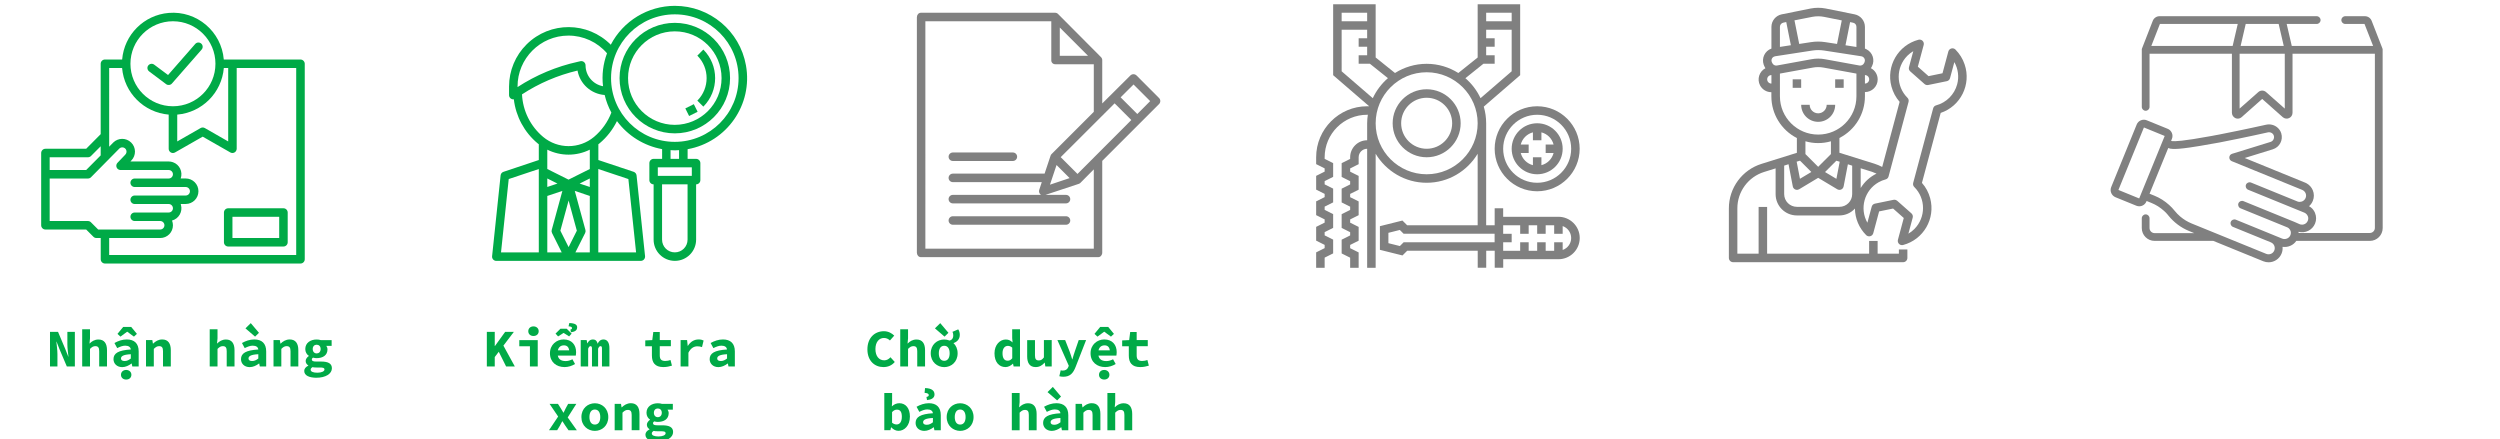 <?xml version="1.0" encoding="utf-8"?>
<!-- Generator: Adobe Illustrator 24.0.0, SVG Export Plug-In . SVG Version: 6.00 Build 0)  -->
<svg version="1.1" id="Layer_1" xmlns="http://www.w3.org/2000/svg" xmlns:xlink="http://www.w3.org/1999/xlink" x="0px" y="0px"
	 viewBox="0 0 4705.4 826.7" style="enable-background:new 0 0 4705.4 826.7;" xml:space="preserve">
<style type="text/css">
	.st0{fill:#00AA47;}
	.st1{fill:#808080;}
</style>
<g>
	<path class="st0" d="M565.5,112H421.2c-4.4-52.8-50.8-92.1-103.6-87.7c-46.7,3.9-83.8,41-87.7,87.7h-32.4c-4.4,0-8,3.6-8,8v132.5
		L162.2,280H85.5c-4.4,0-8,3.6-8,8v136c0,4.4,3.6,8,8,8h76.7l13.7,13.7c1.5,1.5,3.5,2.3,5.7,2.3h8v40c0,4.4,3.6,8,8,8h368
		c4.4,0,8-3.6,8-8V120C573.5,115.6,569.9,112,565.5,112z M429.5,128v138.2l-44-25.2c-2.5-1.4-5.5-1.4-7.9,0l-44,25.2v-50.5
		c46.7-4,83.7-41,87.7-87.7L429.5,128L429.5,128z M325.5,40c44.2,0,80,35.8,80,80s-35.8,80-80,80s-80-35.8-80-80
		C245.6,75.8,281.3,40.1,325.5,40z M93.5,296h72c2.1,0,4.2-0.8,5.7-2.3l18.3-18.4v17.2L162.2,320H93.5V296z M184.8,432l-13.7-13.7
		c-1.5-1.5-3.5-2.3-5.7-2.3H93.5v-80h72c2.1,0,4.2-0.8,5.7-2.3l53.3-54c3.1-3.1,8.2-3.1,11.3,0s3.1,8.2,0,11.3l0,0
		c-0.1,0.1-0.1,0.1-0.1,0.2l-14.6,15.3c-3,3.2-2.9,8.3,0.3,11.3c1.5,1.4,3.5,2.2,5.5,2.2h90.6c4.4,0,8,3.6,8,8s-3.6,8-8,8h-64
		c-4.4,0-8,3.6-8,8s3.6,8,8,8h96c4.4,0,8,3.6,8,8l0,0c0,4.4-3.6,8-8,8h-96c-4.4,0-8,3.6-8,8s3.6,8,8,8h64c4.4,0,8,3.6,8,8
		s-3.6,8-8,8h-64c-4.4,0-8,3.6-8,8s3.6,8,8,8h48c4.4,0,8,3.6,8,8s-3.6,8-8,8H184.8z M557.5,480h-352v-32h96c13.3,0,24-10.7,24-24
		c0-3-0.6-6-1.7-8.9c12.8-3.5,20.3-16.7,16.8-29.5c-0.2-0.6-0.3-1.1-0.5-1.7h9.4c13.3,0,24-10.7,24-24s-10.7-24-24-24h-9.4
		c4.4-12.5-2.1-26.2-14.6-30.6c-2.6-0.9-5.3-1.4-8-1.4h-72l1.7-1.8c9.3-9.5,9.1-24.7-0.4-33.9c-9.4-9.2-24.4-9.1-33.7,0.1l-7.6,7.8
		V128h24.3c4,46.7,41,83.7,87.7,87.7V280c0,4.4,3.6,8,8,8c1.4,0,2.8-0.4,4-1.1l52-29.7l52,29.7c3.8,2.2,8.7,0.9,10.9-3
		c0.7-1.2,1.1-2.6,1.1-4V128h112V480z"/>
	<path class="st0" d="M429.5,392c-4.4,0-8,3.6-8,8v56c0,4.4,3.6,8,8,8h104c4.4,0,8-3.6,8-8v-56c0-4.4-3.6-8-8-8H429.5z M525.5,448
		h-88v-40h88V448z"/>
	<path class="st0" d="M280.7,134.4l32,24c3.3,2.5,8.1,2,10.8-1.1l56-64c2.9-3.3,2.6-8.4-0.8-11.3c-3.3-2.9-8.4-2.6-11.3,0.8l0,0
		l-51.1,58.4l-26.1-19.5c-3.5-2.7-8.5-1.9-11.2,1.6C276.4,126.7,277.2,131.7,280.7,134.4z"/>
</g>
<g>
	<g>
		<g>
			<path class="st0" d="M1404,123c-11.5-64.8-68-112-133.9-112c-50.7,0.1-97.1,28.3-120.5,73.2c-43.5-43.9-114.3-44.3-158.3-0.8
				c-21.3,21-33.2,49.7-33.2,79.6v16c0,4.4,3.6,8,8,8c0.3,0,0.7-0.1,1-0.2c3.8,32.4,19.8,62.2,44.9,83.1c0.7,0.6,1.4,1.1,2.1,1.6
				v29.7l-66.5,22.2c-3,1-5.1,3.6-5.4,6.8l-16,152c-0.5,4.4,2.7,8.3,7.1,8.8c0.3,0,0.6,0,0.8,0h272c4.4,0,8-3.6,8-8
				c0-0.3,0-0.5,0-0.8l-16-152c-0.3-3.1-2.5-5.8-5.4-6.8l-66.5-22.2v-29.7c0.7-0.5,1.4-1,2.1-1.6c13.8-11.5,25-25.9,32.9-42
				c20.6,27.8,51,46.6,85,52.8V299h-16c-4.4,0-8,3.6-8,8v32c0,4.4,3.6,8,8,8v104c0,22.1,17.9,40,40,40s40-17.9,40-40V347
				c4.4,0,8-3.6,8-8v-32c0-4.4-3.6-8-8-8h-16v-18.2C1368.1,267.5,1417.3,196.9,1404,123z M1014.1,475H943l14.5-138l56.6-18.9V475z
				 M974.1,163c-0.1-52.9,42.7-95.9,95.6-96c28-0.1,54.6,12.1,72.8,33.3c-7.4,19.8-10,41-7.5,62c-19-3.4-32.9-20-32.9-39.3
				c0-4.4-3.6-8-8-8c-0.6,0-1.2,0.1-1.7,0.2l-4.8,1.1c-40.4,8.9-78.8,25-113.5,47.6V163z M1030.1,475V368.8l28.4-9.5l-20.1,73.6
				c-0.5,1.9-0.3,3.9,0.6,5.7l18.2,36.4H1030.1z M1030.1,351.9v-16l19.1,9.6L1030.1,351.9z M1054.7,434.2l15.5-56.8l15.5,56.8
				l-15.5,30.9L1054.7,434.2z M1110.1,475H1083l18.3-36.4c0.9-1.8,1.1-3.8,0.6-5.7l-20.1-73.6l28.3,9.5L1110.1,475L1110.1,475z
				 M1110.1,351.9l-19.1-6.4l19.1-9.6V351.9z M1110.1,318.1l-40,20l-40-20v-36.4c25.2,12.5,54.8,12.5,80,0V318.1z M1182.7,337
				l14.5,138h-71.1V318.1L1182.7,337z M1118,257.7c-27.7,23.1-68,23.1-95.7,0c-23.9-20-38.3-49-39.8-80.1
				c32-20.9,67.3-36,104.5-44.8c4.5,25.2,25.5,44.1,51.1,46c2.7,11.5,7,22.7,12.6,33.1C1143.9,229.7,1132.6,245.4,1118,257.7z
				 M1294.1,451c0,13.3-10.7,24-24,24s-24-10.7-24-24V347h48V451z M1302.1,315v16h-64v-16H1302.1z M1262.1,299v-16.4
				c2.7,0.2,5.3,0.4,8,0.4s5.3-0.2,8-0.4V299H1262.1z M1270.1,267c-66.3,0-120-53.7-120-120s53.7-120,120-120s120,53.7,120,120
				C1390.1,213.2,1336.4,266.9,1270.1,267z"/>
			<path class="st0" d="M1270.1,43c-57.4,0-104,46.6-104,104s46.6,104,104,104s104-46.6,104-104S1327.6,43.1,1270.1,43z M1270.1,235
				c-48.6,0-88-39.4-88-88s39.4-88,88-88s88,39.4,88,88S1318.7,234.9,1270.1,235z"/>
			<path class="st0" d="M1323.8,93.3l-11.3,11.4c23.3,23.4,23.3,61.3,0,84.7l11.3,11.3C1353.4,171,1353.4,123,1323.8,93.3z"/>
			
				<rect x="1293.1" y="199" transform="matrix(0.894 -0.447 0.447 0.894 44.884 604.154)" class="st0" width="17.9" height="16"/>
		</g>
	</g>
</g>
<path class="st1" d="M1733.2,484h333.9c4.4,0,7.5-4.1,7.5-8.5V302.8l106.9-106.9c3.1-3.1,3.2-8.2,0.1-11.3l-42.5-42.6
	c-3.2-3.1-8.3-3.1-11.5,0l-53,52.7v-81.2c0.1-2.1-0.7-4.1-2.1-5.7l-80.8-81.2c-1.4-1.6-3.4-2.5-5.5-2.6h-253c-4.4,0-7.5,4.1-7.5,8.5
	v443C1725.7,479.9,1728.8,484,1733.2,484z M1988.6,310.6l24.6,24.6l-37,12.4L1988.6,310.6z M2028,327.4l-31.6-31.6l101.5-101.3
	l31.4,31.4L2028,327.4z M2133.5,159l31.3,31.3l-24.2,24.3l-31.4-31.4L2133.5,159z M1994.7,51.8l53.1,53.2h-53.1V51.8z M1741.7,40
	h237v73.4c-0.1,2,0.7,4,2.1,5.4s3.4,2.2,5.4,2.1h72.5v89.6l-79.5,79.5c-0.8,0.8-1.5,1.8-1.8,2.9l-11.3,33.9h-172.7c-4.4,0-8,3.6-8,8
	s3.6,8,8,8h167.4l-4.8,14.6c-1,2.8-0.2,6,1.9,8.1c0.6,0.6,1.2,1.3,1.9,1.3h-166.4c-4.4,0-8,3.6-8,8s3.6,8,8,8h213c4.4,0,8-3.6,8-8
	s-3.6-8-8-8h-38.7l62.9-20.8c1.1-0.4,2.1-1,2.9-1.8l25.2-25.4V468h-317V40z"/>
<path class="st1" d="M2006.4,407h-213c-4.4,0-8,3.6-8,8s3.6,8,8,8h213c4.4,0,8-3.6,8-8S2010.8,407,2006.4,407z"/>
<path class="st1" d="M1793.4,303h113c4.4,0,8-3.6,8-8s-3.6-8-8-8h-113c-4.4,0-8,3.6-8,8S1788.9,303,1793.4,303z"/>
<g>
	<g>
		<g>
			<path class="st1" d="M2685.2,168c-35.3,0-64,28.7-64,64s28.7,64,64,64s64-28.7,64-64S2720.5,168,2685.2,168z M2685.2,280
				c-26.5,0-48-21.5-48-48s21.5-48,48-48s48,21.5,48,48S2711.7,280,2685.2,280z"/>
			<path class="st1" d="M2933.2,408h-104v-16h-16v32h-16V232c0-10.9-1.6-21.4-4.5-31.3l68.5-59.2V8h-80v100.2l-36.4,29.2
				c-17.3-10.9-37.7-17.3-59.6-17.3s-42.3,6.4-59.6,17.3l-36.4-29.2V8h-80v133.5L2577,200h-3.8c-52.9,0-96,43.1-96,96v12.9l16,8v6.1
				l-16,8v25.9l16,8v6.1l-16,8v25.9l16,8v6.1l-16,8v25.9l16,8v6.1l-16,8v29h16v-19.1l16-8V451l-16-8v-6.1l16-8V403l-16-8v-6.1l16-8
				V355l-16-8v-6.1l16-8V307l-16-8v-3c0-44.1,35.9-80,80-80h1.3c-0.8,5.2-1.3,10.6-1.3,16v32c-17.6,0-32,14.4-32,32v3.1l-16,8V333
				l16,8v6.1l-16,8V381l16,8v6.1l-16,8V429l16,8v6.1l-16,8V477l16,8v19h16v-28.9l-16-8V461l16-8v-25.9l-16-8V413l16-8v-25.9l-16-8
				V365l16-8v-25.9l-16-8V317l16-8v-13c0-8.8,7.2-16,16-16v224h16V289.4c19.6,32.6,55.2,54.6,96,54.6s76.4-22,96-54.6V424h-132.7
				l-8.9-8.9l-42.4,10.6v44.5l42.5,10.6l8.9-8.9h132.7v32h16v-32h16v32h16v-16h104c22.1,0,40-17.9,40-40S2955.2,408,2933.2,408z
				 M2797.2,24h48v16h-48V24z M2792,120h21.2v-16h-16V88h16V72h-16V56h48v78.2l-58.6,50.6c-6.8-14.5-16.5-27.3-28.5-37.6L2792,120z
				 M2525.2,24h48v16h-48V24z M2583.8,184.8l-58.6-50.6V56h48v16h-16v16h16v16h-16v16h21.2l33.9,27.1
				C2600.3,157.5,2590.6,170.3,2583.8,184.8z M2685.2,328c-52.9,0-96-43.1-96-96s43.1-96,96-96s96,43.1,96,96S2738.1,328,2685.2,328
				z M2813.2,456h-171.3l-7.1,7.1l-21.6-5.4v-19.5l21.5-5.4l7.1,7.1h171.3V456H2813.2z M2941.2,470.5V456h-16v16h-16v-16h-16v16h-16
				v-16h-16v16h-32v-16h16v-16h-16v-16h32v16h16v-16h16v16h16v-16h16v16h16v-14.5c9.3,3.3,16,12.1,16,22.5
				S2950.5,467.2,2941.2,470.5z"/>
			<path class="st1" d="M2813.2,280c0,44.1,35.9,80,80,80s80-35.9,80-80s-35.9-80-80-80S2813.2,235.9,2813.2,280z M2893.2,216
				c35.3,0,64,28.7,64,64s-28.7,64-64,64s-64-28.7-64-64S2857.9,216,2893.2,216z"/>
			<path class="st1" d="M2893.2,328c26.5,0,48-21.5,48-48s-21.5-48-48-48s-48,21.5-48,48S2866.7,328,2893.2,328z M2862.3,272
				c2.9-11.2,11.7-20,22.9-22.9V264h16v-14.9c11.2,2.9,20,11.7,22.9,22.9h-14.9v16h14.9c-2.9,11.2-11.7,20-22.9,22.9V296h-16v14.9
				c-11.2-2.9-20-11.7-22.9-22.9h14.9v-16H2862.3z"/>
		</g>
	</g>
</g>
<g id="Mechanic">
	<rect x="3374.1" y="149.3" class="st1" width="16" height="16"/>
	<rect x="3454.1" y="149.3" class="st1" width="16" height="16"/>
	<path class="st1" d="M3454.1,197.3h-16c0,8.8-7.2,16-16,16s-16-7.2-16-16h-16c0,17.7,14.3,32,32,32S3454.1,215,3454.1,197.3z"/>
	<path class="st1" d="M3680.5,93.3c-3.1-3.1-8.2-3.1-11.3,0c-1,1-1.7,2.2-2.1,3.6l-11,41l-26.3,5.4l-20.1-17.8l11-40.9
		c1.1-4.3-1.4-8.7-5.7-9.8c-1.3-0.4-2.8-0.4-4.1,0c-38.4,10.2-61.2,49.6-50.9,88c2.9,10.7,8.1,20.6,15.4,28.9l-32.8,122.5
		c-4.6-2.4-9.4-4.4-14.3-6l-66.2-20.7v-27.8c29.5-15,48-45.3,48-78.4v-8c13.2,0,24-10.6,24-23.8c0-8.9-4.9-17.1-12.8-21.2
		c0.5-0.7,0.9-1.4,1.3-2.1l0.8-1.6c5.9-11.8,1.2-26.1-10.6-32c-0.9-0.4-1.8-0.8-2.7-1.2V50.5c-0.1-11.4-8.1-21.2-19.3-23.5l-54.6-11
		c-9.3-1.8-18.9-1.8-28.2,0l-54.6,11c-11.2,2.3-19.2,12.1-19.3,23.5v40.9c-12.4,4.4-18.9,18-14.5,30.5c0.3,0.9,0.7,1.9,1.2,2.8
		l0.8,1.6c0.4,0.7,0.8,1.4,1.2,2.1c-11.7,6.1-16.2,20.6-10.1,32.3c4.2,7.9,12.4,12.9,21.3,12.8v8c0,33,18.6,63.3,48,78.3v27.8
		l-66.2,20.7c-36.8,11.3-61.9,45.4-61.8,84v93.2c0,4.4,3.6,8,8,8h320c4.4,0,8-3.6,8-8v-16h-16v8h-40v-24h-16v24h-192v-88h-16v88h-40
		v-85.2c-0.1-31.5,20.4-59.4,50.5-68.7l21.5-6.7v48.6c0,22.1,17.9,40,40,40h80c11.2,0,21.8-4.7,29.3-13c0.2,18.8,7.8,36.7,21.1,50
		c3.1,3.1,8.2,3.1,11.3,0c1-1,1.7-2.2,2.1-3.6l11-41l26.3-5.4l20.1,17.8l-11,41c-1.1,4.3,1.4,8.7,5.7,9.8c0.7,0.2,1.4,0.3,2.1,0.3
		c0.7,0,1.4-0.1,2-0.3c38.4-10.2,61.2-49.6,50.9-88c-2.9-10.7-8.1-20.6-15.5-28.9l35.3-131.7c37.6-12.7,57.8-53.5,45.1-91.1
		C3694.3,110.7,3688.3,101.2,3680.5,93.3z M3531.9,326.8c-12.3,6-22.7,15.4-29.8,27.1v-37.2l21.4,6.7
		C3526.4,324.4,3529.2,325.5,3531.9,326.8z M3462.6,304.4l-6.2,32.2l-21.4-12.8l21.3-21.3L3462.6,304.4z M3344.5,123.3
		c-3.5,0.6-7-1.1-8.6-4.3l-0.8-1.6c-2-4-0.4-8.8,3.6-10.7c0.7-0.4,1.5-0.6,2.4-0.8l70.1-10.8c7.3-1.1,14.6-1.1,21.9,0l70.1,10.8
		c4.4,0.7,7.4,4.8,6.7,9.1c-0.1,0.8-0.4,1.6-0.7,2.4l-0.8,1.6c-1.6,3.2-5.1,4.9-8.6,4.3l-64.8-11.8c-8.5-1.6-17.2-1.6-25.7,0
		L3344.5,123.3z M3510.1,157.3v-16c4.4,0,8,3.6,8,8S3514.5,157.3,3510.1,157.3z M3494.1,50.5v37.9l-20.6-3.2l8.7-43.6l5.4,1.1
		C3491.4,43.3,3494.1,46.6,3494.1,50.5z M3411,31.7c7.3-1.4,14.8-1.4,22,0l33.5,6.7l-8.9,44.3l-22.2-3.4c-8.9-1.4-17.9-1.4-26.8,0
		l-22.2,3.4l-8.9-44.4L3411,31.7z M3356.6,42.6l5.4-1.1l8.7,43.6l-20.6,3.2V50.5C3350.1,46.6,3352.8,43.4,3356.6,42.6z
		 M3326.1,149.3c0-4.4,3.6-8,8-8v16C3329.7,157.3,3326.1,153.8,3326.1,149.3z M3350.1,181.3v-42.8l62-11.3c6.6-1.2,13.4-1.2,20,0
		l62,11.3v42.8c0,39.8-32.2,72-72,72S3350.1,221.1,3350.1,181.3z M3422.1,269.3c8.1,0,16.2-1.1,24-3.4V290l-24,24l-24-24v-24.1
		C3405.9,268.2,3414,269.3,3422.1,269.3z M3387.9,302.4l21.3,21.3l-21.4,12.8l-6.2-32.2L3387.9,302.4z M3462.1,389.3h-80
		c-13.3,0-24-10.7-24-24v-53.6l8.2-2.6l8,41.7c0.8,4.3,5,7.2,9.4,6.4c0.9-0.2,1.8-0.5,2.6-1l35.8-21.5l35.9,21.5
		c3.8,2.3,8.7,1.1,11-2.7c0.5-0.8,0.8-1.7,1-2.6l8-41.7l8.1,2.6v53.6C3486.1,378.6,3475.3,389.3,3462.1,389.3z M3683.7,158.7
		c-5.2,19.3-20.3,34.4-39.6,39.6c-2.8,0.7-4.9,2.9-5.6,5.7l-37.6,140.3c-0.7,2.8,0,5.7,2.1,7.7c21.9,21.8,21.9,57.2,0.1,79.1
		c-3.3,3.3-7.1,6.3-11.2,8.7l8.1-30.1c0.8-2.9-0.1-6-2.4-8.1l-26.8-23.7c-1.5-1.3-3.3-2-5.3-2c-0.5,0-1.1,0.1-1.6,0.2l-35,7.2
		c-3,0.6-5.3,2.8-6.1,5.8l-8.1,30.1c-15.2-26.9-5.7-61,21.2-76.2c4.1-2.3,8.5-4.1,13.1-5.3c2.8-0.7,4.9-2.9,5.6-5.7l37.6-140.3
		c0.7-2.8,0-5.7-2.1-7.7c-21.9-21.8-21.9-57.2-0.1-79.1c3.3-3.3,7.1-6.2,11.1-8.6l-8.1,30.1c-0.8,2.9,0.1,6,2.4,8l26.8,23.7
		c1.9,1.7,4.4,2.4,6.9,1.9l35.1-7.2c3-0.6,5.3-2.8,6.1-5.8l8.1-30.1C3685.5,129.5,3687.5,144.6,3683.7,158.7z"/>
</g>
<g>
	<g>
		<path class="st1" d="M4484.5,93.8c0-0.1,0-0.1,0-0.2c0-0.2,0-0.4,0-0.7c0-0.1,0-0.2,0-0.2c0-0.2-0.1-0.4-0.1-0.6
			c0-0.1,0-0.2-0.1-0.2c-0.1-0.2-0.1-0.4-0.2-0.6v-0.1l-20.3-52.1c-2.1-5.2-7-8.6-12.7-8.6h-37c-4,0-7.3,3.3-7.3,7.3
			s3.3,7.3,7.3,7.3h36.3l16.2,41.4h-153.1l-9.6-41.4h56.5c4,0,7.3-3.3,7.3-7.3s-3.3-7.3-7.3-7.3h-65.7H4221h-156.4
			c-5.6,0-10.6,3.4-12.7,8.6l-20.3,52.1v0.1c-0.1,0.2-0.1,0.4-0.2,0.6c0,0.1,0,0.2-0.1,0.2c0,0.2-0.1,0.4-0.1,0.6c0,0.1,0,0.2,0,0.2
			c0,0.2,0,0.4,0,0.7c0,0.1,0,0.1,0,0.2l0,0v107.4c0,4,3.3,7.3,7.3,7.3s7.3-3.3,7.3-7.3V101.1h155v111.1c0,4.3,2.6,8.3,6.5,10.1
			c1.5,0.7,3,1,4.5,1c2.7,0,5.3-1,7.3-2.8l38.7-34.3l38.7,34.3c3.3,2.9,7.9,3.6,11.9,1.8s6.5-5.7,6.5-10.1V101.1h155V429
			c0,5.2-4.3,9.5-9.5,9.5h-134.1c0-0.1,0-0.2,0-0.2c0-0.7,0-1.3-0.1-2c12.6,3.3,26-3.1,31.1-15.5c2.7-6.5,2.6-13.7-0.1-20.1
			c-0.3-0.6-0.5-1.2-0.8-1.8c-0.1-0.1-0.1-0.2-0.2-0.3c-0.3-0.6-0.6-1.1-0.9-1.6c-0.1-0.1-0.1-0.2-0.2-0.3c-0.3-0.5-0.7-1.1-1.1-1.6
			l0,0c-0.4-0.5-0.8-1-1.2-1.5c-0.1-0.1-0.2-0.2-0.2-0.3c-0.4-0.5-0.8-0.9-1.3-1.3c-0.1-0.1-0.2-0.2-0.3-0.2
			c-0.5-0.4-0.9-0.9-1.4-1.3c0,0,0,0-0.1,0c-0.5-0.4-1-0.8-1.5-1.1c-0.1-0.1-0.2-0.1-0.3-0.2c-0.5-0.3-1-0.7-1.6-1l-0.1-0.1
			c3.1-2.7,5.5-6.1,7.1-10c2.7-6.5,2.6-13.7-0.1-20.1c-2.4-5.7-6.6-10.2-11.9-13.1c-0.8-0.4-1.6-0.8-2.4-1.1l-113.8-46.4l53-16.4
			c12.6-3.9,19.7-17.3,15.8-30c-1.4-4.7-4.3-8.7-8-11.6c-5.5-4.3-12.9-6.3-20.2-4.7h-0.1c-0.4,0.1-41,9.2-83.4,17.5
			c-1.9,0.4-3.7,0.7-5.5,1.1c-1.4,0.3-2.9,0.6-4.3,0.8c-0.4,0.1-0.8,0.2-1.2,0.2c-2.5,0.5-4.9,0.9-7.2,1.4c-0.9,0.2-1.9,0.3-2.8,0.5
			c-53.3,9.8-68.2,10-72.4,9.4l0,0c-0.1,0-0.1,0-0.2,0h-0.1h-0.1c-0.3,0-0.5-0.1-0.6-0.1l-1.2-0.5l1.5-3.7c1.5-3.6,1.4-7.6-0.1-11.1
			c-0.4-0.9-0.8-1.7-1.4-2.5c-1.6-2.4-3.9-4.2-6.6-5.3l-39.3-16c-3.6-1.5-7.6-1.4-11.1,0.1c-3.6,1.5-6.4,4.3-7.8,7.9l-48,117.8
			c-3,7.4,0.6,15.9,8,19l39.3,16c1.8,0.7,3.6,1.1,5.5,1.1c5.7,0,11.2-3.4,13.5-9.1l0.4-0.9l9.1,3.7l0,0c8.7,3.5,16.6,8.6,23.5,14.8
			c1.3,1.1,2.5,2.3,3.7,3.5s2.3,2.5,3.4,3.8c0.6,0.6,1.1,1.3,1.6,2c10.1,12.5,23.3,22.4,38.1,28.5l10.2,4.2h-74.6
			c-5.2,0-9.5-4.3-9.5-9.5v-18.5c0-4-3.3-7.3-7.3-7.3s-7.3,3.3-7.3,7.3v18.5c0,13.3,10.8,24.1,24.1,24.1h110.5l94.2,38.4
			c3.2,1.3,6.6,1.9,9.9,1.9c10.4,0,20.2-6.2,24.4-16.4c1.7-4.2,2.3-8.5,1.8-12.7c4.9,0.7,10,0.1,14.6-1.9c4.7-2,8.6-5.2,11.3-9.3
			h138.5c13.3,0,24.1-10.8,24.1-24.1L4484.5,93.8L4484.5,93.8z M4226.8,45.1h62l9.6,41.4h-81.2L4226.8,45.1z M4202.2,86.5h-153.1
			l16.2-41.4h146.5L4202.2,86.5z M4300.3,204.4L4300.3,204.4l-35.2-31.1c-2.1-1.9-4.7-2.8-7.3-2.8c-2.6,0-5.2,0.9-7.3,2.8
			l-35.2,31.1V101.1h85V204.4z M4026.3,373.5l-39.1-16l48-117.6l39.1,16L4026.3,373.5z M4318.4,417.6l-8.4-3.4l0,0l0,0l0,0
			l-87.4-35.6c-3.7-1.5-8,0.3-9.5,4s0.3,8,4,9.5l87.4,35.6c0.4,0.1,0.7,0.3,1.1,0.5c0.1,0.1,0.2,0.1,0.3,0.2
			c0.2,0.1,0.5,0.3,0.7,0.4c0.1,0.1,0.2,0.2,0.3,0.2c0.2,0.1,0.4,0.3,0.6,0.4c0.1,0.1,0.2,0.2,0.3,0.3c0.2,0.2,0.3,0.3,0.5,0.5
			c0.1,0.1,0.2,0.2,0.3,0.3c0.1,0.2,0.3,0.3,0.4,0.5c0.1,0.1,0.2,0.3,0.3,0.4c0.1,0.2,0.3,0.3,0.4,0.5c0.1,0.1,0.2,0.3,0.3,0.4
			c0.1,0.2,0.2,0.3,0.3,0.5c0.1,0.2,0.2,0.3,0.2,0.5c0.1,0.2,0.2,0.3,0.3,0.5c0.1,0.2,0.1,0.3,0.2,0.5s0.1,0.3,0.2,0.5
			s0.1,0.4,0.2,0.5c0,0.2,0.1,0.4,0.1,0.5c0,0.2,0.1,0.4,0.1,0.5c0,0.2,0.1,0.4,0.1,0.5s0,0.4,0,0.6s0,0.4,0,0.6s0,0.4,0,0.6
			s0,0.4,0,0.6s0,0.4-0.1,0.5c0,0.2,0,0.4-0.1,0.6c0,0.2-0.1,0.4-0.1,0.5c0,0.2-0.1,0.4-0.1,0.6s-0.1,0.3-0.2,0.5s-0.1,0.4-0.2,0.6
			c-0.1,0.1-0.1,0.3-0.2,0.4v0.1c-1.1,2.6-3.3,4.7-6,5.9c-3,1.3-6.5,1.4-9.5,0.1l-15.5-6.3c-0.1,0-0.1,0-0.2-0.1
			c-0.1,0-0.1-0.1-0.2-0.1l-71.1-29c-3.7-1.5-8,0.3-9.5,4s0.3,8,4,9.5l71.1,29c0.1,0,0.2,0.1,0.2,0.1c0.1,0,0.1,0.1,0.2,0.1
			c6,2.4,8.8,9.3,6.4,15.2c-2.4,6-9.3,8.8-15.2,6.4l-95.5-38.9l0,0l-44.7-18.2c-7.9-3.2-15.2-7.7-21.6-13.1
			c-3.9-3.3-7.4-6.9-10.6-10.9c-3.1-3.9-6.6-7.6-10.3-10.9c-8.2-7.4-17.6-13.4-27.8-17.5l0,0l-9.1-3.7l18.1-44.3l17.1-41.8l1.3,0.5
			c1.2,0.5,2.9,1.2,7.4,1.3c5.7,0.3,15.1-0.3,31.9-2.7c11.5-1.6,25.5-4,41.9-7c0.4-0.1,0.8-0.1,1.2-0.2c0.8-0.1,1.5-0.3,2.3-0.4
			c0.6-0.1,1.2-0.2,1.8-0.3c0.7-0.1,1.4-0.3,2.1-0.4s1.5-0.3,2.3-0.4c0.6-0.1,1.2-0.2,1.8-0.3c0.9-0.2,1.9-0.4,2.8-0.5
			c0.5-0.1,1-0.2,1.5-0.3c1.5-0.3,2.9-0.6,4.4-0.9c42.3-8.2,83.1-17.4,84.9-17.8c0.2,0,0.4-0.1,0.5-0.1c4.7-0.7,9.3,2,10.6,6.4
			c0.5,1.5,0.5,3.1,0.2,4.6c-0.7,3.3-3,6.1-6.4,7.1l-72.5,22.4c-3,0.9-5,3.6-5.1,6.7s1.7,5.9,4.5,7.1l132.7,54.1
			c2.9,1.2,5.1,3.4,6.4,6.3c1.2,2.9,1.2,6.1,0,8.9c-1.2,2.9-3.4,5.1-6.3,6.4c-1.4,0.6-3,0.9-4.5,0.9c0,0,0,0-0.1,0
			c-0.4,0-0.7,0-1.1,0c-0.1,0-0.2,0-0.3,0c-0.3,0-0.5-0.1-0.8-0.1c-0.2,0-0.3-0.1-0.5-0.1s-0.4-0.1-0.6-0.1
			c-0.2-0.1-0.4-0.1-0.6-0.2s-0.3-0.1-0.5-0.2l-87.4-35.6c-3.7-1.5-8,0.3-9.5,4s0.3,8,4,9.5l106,43.2c0.7,0.3,1.4,0.7,2,1.1
			c1.9,1.3,3.4,3.1,4.3,5.2c1.1,2.5,1.2,5.3,0.4,7.8c-0.1,0.4-0.2,0.7-0.4,1.1c-0.2,0.4-0.3,0.7-0.5,1.1c-0.4,0.8-1,1.5-1.5,2.2
			c-0.4,0.4-0.8,0.8-1.2,1.2c-0.1,0.1-0.1,0.1-0.2,0.2c-2.7,2.2-6.2,3.1-9.7,2.4c-0.7-0.1-1.4-0.3-2.1-0.6L4318.4,417.6z"/>
	</g>
</g>
<g>
	<g>
		<path class="st0" d="M94.1,624.6h15.1l13.7,32.4l5.6,14.3h0.3c-0.7-6.9-2-16-2-23.7v-23h14.1v65.2h-15.1L112,657.3l-5.6-14.3h-0.3
			c0.7,7.2,2,15.9,2,23.6v23.1H94.1V624.6z"/>
		<path class="st0" d="M154.7,619.7h14.7v17.1l-0.9,9.6h0.4c3.7-3.8,9-7.4,16.4-7.4c11.1,0,16.1,7.7,16.1,20.2v30.6h-14.7V661
			c0-6.6-1.9-9.5-7.3-9.5c-3.9,0-6.6,1.8-10,5.2v33.1h-14.7V619.7z"/>
		<path class="st0" d="M213.6,676c0-11.1,9.2-16.8,32.6-18.2c-0.5-4.4-3.9-7.2-10.5-7.2c-4.8,0-9.5,1.8-15.1,4.6l-5.2-9.6
			c6.9-3.9,14.8-6.7,23.2-6.7c14,0,22.4,7.3,22.4,22.5v28.4h-12l-1.1-5.6h-0.4c-5,3.8-11.2,6.8-17.6,6.8
			C219.9,690.9,213.6,684.3,213.6,676z M221.1,628.4l10.8-13.1h15l10.8,13.1l-5.6,5.2l-12.5-9.2h-0.4l-12.5,9.2L221.1,628.4z
			 M227.7,705.4c0-5.4,4.1-9.1,9.8-9.1s9.8,3.8,9.8,9.1c0,5.4-4.1,9-9.8,9S227.7,710.8,227.7,705.4z M246.2,674.8v-8.1
			c-14.6,0.7-18.5,3.9-18.5,8.1c0,3.2,2.7,4.7,6.8,4.7C239,679.6,242.7,677.5,246.2,674.8z"/>
		<path class="st0" d="M274.7,640.1h12l1.1,6.6h0.4c4.3-4.2,9.8-7.8,17.1-7.8c11.2,0,16.2,7.7,16.2,20.2v30.6h-14.7V661
			c0-6.6-1.9-9.5-7.3-9.5c-3.9,0-6.6,1.8-10,5.2v33.1h-14.7V640.1z"/>
		<path class="st0" d="M394.7,619.7h14.7v17.1l-0.9,9.6h0.4c3.7-3.8,9-7.4,16.4-7.4c11.1,0,16.1,7.7,16.1,20.2v30.6h-14.7V661
			c0-6.6-1.9-9.5-7.3-9.5c-3.9,0-6.6,1.8-10,5.2v33.1h-14.7V619.7z"/>
		<path class="st0" d="M453.6,676c0-11.1,9.2-16.8,32.6-18.2c-0.5-4.4-3.9-7.2-10.5-7.2c-4.8,0-9.5,1.8-15.1,4.6l-5.2-9.6
			c6.9-3.9,14.8-6.7,23.2-6.7c14,0,22.4,7.3,22.4,22.5v28.4h-12l-1.1-5.6h-0.4c-5,3.8-11.2,6.8-17.6,6.8
			C459.8,690.9,453.6,684.3,453.6,676z M462,618l10-9.8l15.4,18.2l-7.3,7.2L462,618z M486.2,674.8v-8.1c-14.6,0.7-18.5,3.9-18.5,8.1
			c0,3.2,2.7,4.7,6.8,4.7C479,679.6,482.7,677.5,486.2,674.8z"/>
		<path class="st0" d="M514.7,640.1h12l1.1,6.6h0.4c4.3-4.2,9.8-7.8,17.1-7.8c11.2,0,16.2,7.7,16.2,20.2v30.6h-14.7V661
			c0-6.6-1.9-9.5-7.3-9.5c-3.9,0-6.6,1.8-10,5.2v33.1h-14.7V640.1z"/>
		<path class="st0" d="M572.6,698.1c0-4,2.7-7.4,7.7-9.9v-0.4c-2.7-1.7-5-4.3-5-8.4c0-3.3,2.4-6.9,5.9-9.3v-0.4
			c-3.7-2.4-6.6-6.9-6.6-12.7c0-11.9,10-18,21.3-18c2.9,0,5.8,0.4,8.1,1.2h20.2v10.8h-10c1.1,1.5,2.2,4,2.2,6.5
			c0,11.4-9,16.6-20.5,16.6c-2,0-4.3-0.3-6.8-1c-1.5,1.1-2.2,2-2.2,3.7c0,2.6,2.6,3.7,8.4,3.7h9.2c13,0,20.2,3.6,20.2,12.6
			c0,10.3-11.5,17.9-29.6,17.9C582.2,710.8,572.6,707,572.6,698.1z M610.7,695.5c0-3.2-3.1-3.8-8.7-3.8h-6.3c-3.6,0-5.7-0.2-7.5-0.7
			c-2.5,1.6-3.5,3.1-3.5,4.9c0,3.7,4.9,5.6,12.6,5.6C605.2,701.5,610.7,698.9,610.7,695.5z M603.5,656.9c0-5.2-3.4-8.1-7.5-8.1
			c-4.1,0-7.4,2.9-7.4,8.1c0,5.4,3.4,8.3,7.4,8.3C600.1,665.2,603.5,662.3,603.5,656.9z"/>
	</g>
</g>
<g>
	<g>
		<path class="st0" d="M916.3,624.6h14.9v26.6h0.4l19.2-26.6h16.4l-36,47.4v17.8h-14.9V624.6z M937.5,659.5l8.6-11.5l22.9,41.8
			h-16.4L937.5,659.5z"/>
		<path class="st0" d="M997.4,651.7h-20v-11.5h34.7v49.6h-14.7V651.7z M994.3,623.4c0-5.4,4.1-9.1,9.8-9.1s9.8,3.8,9.8,9.1
			c0,5.4-4.1,9-9.8,9S994.3,628.8,994.3,623.4z"/>
		<path class="st0" d="M1035.1,664.9c0-16.2,12.5-26,25.8-26c15.3,0,23.4,10.3,23.4,23.8c0,2.7-0.4,5.4-0.6,6.6H1046v-9.9h27.7
			l-2.3,2.8c0-8-3.5-12.2-10-12.2c-7.3,0-12,4.9-12,14.8c0,10.3,5.6,14.8,15.2,14.8c4.5,0,8.4-1.2,12.8-3.4l4.9,8.9
			c-5.7,3.6-13,5.8-19.7,5.8C1047.1,690.9,1035.1,681.4,1035.1,664.9z M1045.6,627.9l9.3-9.2h11.7l9.3,9.2l-4.7,5.3l-10.2-6.5h-0.4
			l-10.2,6.5L1045.6,627.9z M1073.6,620.3c1.9-0.4,3-1.1,3-2.8c0-1.9-1.5-3-6.5-3.3l1.4-6.2c11,0.4,14.8,3.3,14.8,8
			c0,6.5-5.3,8.5-11.7,9.4L1073.6,620.3z"/>
		<path class="st0" d="M1093.1,640.1h11.1l1.1,6.1h0.3c1.9-4,5-7.3,10.7-7.3c4.3,0,7.4,2.8,8.6,8.1c1.8-4.5,5.3-8.1,11-8.1
			c7.1,0,11.1,6.1,11.1,16v34.8h-14V656c0-3.1-0.7-4.5-2.7-4.5c-1.9,0-3.2,1.6-4.6,4.8v33.5h-11.5V656c0-3.1-0.9-4.5-2.8-4.5
			c-1.8,0-3.1,1.6-4.4,4.8v33.5h-14V640.1z"/>
		<path class="st0" d="M1227,669.2v-17.5h-12.5v-11l13.2-0.6l1.9-15.2h12.2v15.2h20.9v11.5h-20.9V669c0,7.5,3.2,10.4,10.4,10.4
			c3.7,0,6.9-0.8,9.8-1.8l2.7,10.6c-4.4,1.3-9.6,2.7-16.2,2.7C1232.6,690.9,1227,682.2,1227,669.2z"/>
		<path class="st0" d="M1281.1,640.1h12.1l1.2,10.9h0.3c4.9-8.1,12.2-12.1,20.1-12.1c4.3,0,6.7,0.7,9.5,2l-3,12.4
			c-3.1-1-5.1-1.5-8.8-1.5c-6.1,0-12.5,3.2-16.8,12.1v25.8h-14.7V640.1z"/>
		<path class="st0" d="M1335.7,676c0-11.1,9.2-16.8,32.6-18.2c-0.5-4.4-3.9-7.2-10.5-7.2c-4.8,0-9.5,1.8-15.1,4.6l-5.2-9.6
			c6.9-3.9,14.8-6.7,23.2-6.7c14,0,22.4,7.3,22.4,22.5v28.4h-12l-1.1-5.6h-0.4c-5,3.8-11.2,6.8-17.6,6.8
			C1342,690.9,1335.7,684.3,1335.7,676z M1368.4,674.8v-8.1c-14.6,0.7-18.5,3.9-18.5,8.1c0,3.2,2.7,4.7,6.8,4.7
			C1361.1,679.6,1364.8,677.5,1368.4,674.8z"/>
		<path class="st0" d="M1050.5,784l-16.1-23.8h15.8l5.1,8c1.5,2.8,3.5,5.7,5.1,8.5h0.4c1.3-2.7,2.9-5.7,4.1-8.5l4.4-8h15.4
			l-16.2,25.5l17.2,24.1H1070l-5.7-8.2c-1.8-2.8-3.9-5.9-5.7-8.7h-0.4c-1.5,2.8-3.1,5.7-4.6,8.7l-4.9,8.1h-15.4L1050.5,784z"/>
		<path class="st0" d="M1094.3,785c0-16.5,12.2-26,25.3-26s25.3,9.5,25.3,26c0,16.5-12.2,26-25.3,26S1094.3,801.4,1094.3,785z
			 M1129.8,785c0-8.6-3.5-14.2-10.2-14.2c-6.8,0-10.2,5.6-10.2,14.2c0,8.6,3.5,14.1,10.2,14.1C1126.4,799.1,1129.8,793.5,1129.8,785
			z"/>
		<path class="st0" d="M1156.8,760.1h12l1.1,6.6h0.4c4.3-4.2,9.8-7.8,17.1-7.8c11.2,0,16.2,7.7,16.2,20.2v30.6h-14.7V781
			c0-6.6-1.9-9.5-7.3-9.5c-3.9,0-6.6,1.8-10,5.2v33.1h-14.7V760.1z"/>
		<path class="st0" d="M1214.8,818.1c0-4,2.7-7.4,7.7-9.9v-0.4c-2.7-1.7-5-4.3-5-8.4c0-3.3,2.4-6.9,5.9-9.3v-0.4
			c-3.7-2.4-6.6-6.9-6.6-12.7c0-11.9,10-18,21.3-18c2.9,0,5.8,0.4,8.1,1.2h20.2v10.8h-10c1.1,1.5,2.2,4,2.2,6.5
			c0,11.4-9,16.6-20.5,16.6c-2,0-4.3-0.3-6.8-1c-1.5,1.1-2.2,2-2.2,3.7c0,2.6,2.6,3.7,8.4,3.7h9.2c13,0,20.2,3.6,20.2,12.6
			c0,10.3-11.5,17.9-29.6,17.9C1224.4,830.8,1214.8,827,1214.8,818.1z M1252.8,815.5c0-3.2-3.1-3.8-8.7-3.8h-6.3
			c-3.6,0-5.7-0.2-7.5-0.7c-2.5,1.6-3.5,3.1-3.5,4.9c0,3.7,4.9,5.6,12.6,5.6C1247.4,821.5,1252.8,818.9,1252.8,815.5z M1245.6,776.9
			c0-5.2-3.4-8.1-7.5-8.1c-4.1,0-7.4,2.9-7.4,8.1c0,5.4,3.4,8.3,7.4,8.3C1242.2,785.2,1245.6,782.3,1245.6,776.9z"/>
	</g>
</g>
<g>
	<g>
		<path class="st0" d="M1632.6,657.5c0-21.6,13.7-34.1,31.1-34.1c8.3,0,15,3.9,19.4,8.3l-8.1,9.1c-3.1-2.9-6.6-4.7-11.3-4.7
			c-9.3,0-16,7.9-16,20.9c0,13.4,6.8,21.2,16.6,21.2c4.7,0,8.6-2.3,11.7-5.8l8.1,8.9c-5.3,6.3-12.6,9.6-21.4,9.6
			C1646.6,690.9,1632.6,679.5,1632.6,657.5z"/>
		<path class="st0" d="M1694.4,619.7h14.7v17.1l-0.9,9.6h0.4c3.7-3.8,9-7.4,16.4-7.4c11.1,0,16.1,7.7,16.1,20.2v30.6h-14.7V661
			c0-6.6-1.9-9.5-7.3-9.5c-3.9,0-6.6,1.8-10,5.2v33.1h-14.7V619.7z"/>
		<path class="st0" d="M1751.8,665c0-16.5,12.2-26,25.3-26c13.1,0,25.3,9.5,25.3,26c0,16.5-12.2,26-25.3,26
			C1764.1,690.9,1751.8,681.4,1751.8,665z M1759.7,618l10-9.8l15.4,18.2l-7.3,7.2L1759.7,618z M1787.4,665c0-8.6-3.5-14.2-10.2-14.2
			s-10.2,5.6-10.2,14.2c0,8.6,3.5,14.1,10.2,14.1S1787.4,673.5,1787.4,665z M1786.5,641.3c4.6-1.2,7.7-3.9,7.7-10.2
			c0-2.6-0.6-5.1-1.6-6.5l10.9-4.7c1.7,2.3,3,6.2,3,10.2c0,8.6-5.5,13.8-13,16L1786.5,641.3z"/>
		<path class="st0" d="M1871.8,665c0-16.2,10.4-26,21.2-26c5.4,0,9.1,1.9,12.5,5.3h0.3l-0.7-7.7v-16.9h14.7v70h-12l-1.1-5.1h-0.4
			c-3.6,3.6-8.8,6.3-13.7,6.3C1880.1,690.9,1871.8,681.2,1871.8,665z M1905.2,674.3v-20c-2.7-2.4-5.4-3.3-8.3-3.3
			c-5.4,0-10,4.4-10,13.8c0,9.7,3.6,14.1,9.6,14.1C1899.9,678.9,1902.6,677.6,1905.2,674.3z"/>
		<path class="st0" d="M1933.3,670.8v-30.6h14.7v28.7c0,6.6,1.8,9.5,7.2,9.5c3.7,0,6.2-1.3,9.6-5.7v-32.6h14.7v49.6h-12l-1.1-7.1
			h-0.4c-4.4,5.1-9.6,8.3-16.7,8.3C1938.1,690.9,1933.3,683.3,1933.3,670.8z"/>
		<path class="st0" d="M1993.8,708.1l2.6-11.2c1.3,0.4,2.6,0.6,3.8,0.6c5.7,0,8.8-2.6,10.4-6.5l1-2.6l-21.4-48.3h14.6l8.3,21.3
			c1.8,4.7,3.4,9.7,4.9,14.9h0.4c1.3-5,3-10.1,4.6-14.9l7.3-21.3h13.9l-19.6,50.2c-4.8,12.4-10.7,18.8-23.3,18.8
			C1998.5,709.1,1996,708.7,1993.8,708.1z"/>
		<path class="st0" d="M2052.6,664.9c0-16.2,12.5-26,25.8-26c15.3,0,23.4,10.3,23.4,23.8c0,2.7-0.4,5.4-0.6,6.6h-37.6v-9.9h27.7
			l-2.3,2.8c0-8-3.5-12.2-10-12.2c-7.3,0-12,4.9-12,14.8c0,10.3,5.6,14.8,15.2,14.8c4.5,0,8.4-1.2,12.8-3.4l4.9,8.9
			c-5.7,3.6-13,5.8-19.7,5.8C2064.7,690.9,2052.6,681.4,2052.6,664.9z M2060,628.4l10.8-13.1h15l10.8,13.1l-5.6,5.2l-12.5-9.2h-0.4
			l-12.5,9.2L2060,628.4z M2068.5,705.4c0-5.4,4.1-9.1,9.8-9.1c5.7,0,9.8,3.8,9.8,9.1c0,5.4-4.1,9-9.8,9
			C2072.6,714.3,2068.5,710.8,2068.5,705.4z"/>
		<path class="st0" d="M2124.6,669.2v-17.5h-12.5v-11l13.2-0.6l1.9-15.2h12.2v15.2h20.9v11.5h-20.9V669c0,7.5,3.2,10.4,10.4,10.4
			c3.7,0,6.9-0.8,9.8-1.8l2.7,10.6c-4.4,1.3-9.6,2.7-16.2,2.7C2130.2,690.9,2124.6,682.2,2124.6,669.2z"/>
		<path class="st0" d="M1677.5,804.3h-0.4l-1.2,5.4h-11.5v-70h14.7v17.1l-0.5,7.8h0.4c3.7-3.6,8.7-5.7,13.6-5.7
			c12.4,0,20,9.9,20,25.1c0,17.1-10.4,26.9-21.5,26.9C1686.4,810.9,1681.5,808.7,1677.5,804.3z M1697.4,784.3
			c0-8.9-2.9-13.3-9.2-13.3c-3.1,0-6.1,1.3-9.2,4.6v20c2.8,2.4,5.9,3.3,8.6,3.3C1693,798.9,1697.4,794.6,1697.4,784.3z"/>
		<path class="st0" d="M1723.3,796c0-11.1,9.2-16.8,32.6-18.2c-0.5-4.4-3.9-7.2-10.5-7.2c-4.8,0-9.5,1.8-15.1,4.6l-5.2-9.6
			c6.9-3.9,14.8-6.7,23.2-6.7c14,0,22.4,7.3,22.4,22.5v28.4h-12l-1.1-5.6h-0.4c-5,3.8-11.2,6.8-17.6,6.8
			C1729.5,810.9,1723.3,804.3,1723.3,796z M1755.9,794.8v-8.1c-14.6,0.7-18.5,3.9-18.5,8.1c0,3.2,2.7,4.7,6.8,4.7
			C1748.7,799.6,1752.4,797.5,1755.9,794.8z M1743.7,747.1c2.5-0.5,4.4-1.3,4.4-3.5c0-2.4-2.2-3.8-7.9-4.2l0.9-9
			c13.1,0.4,17.8,5.2,17.8,12.2c0,6.8-6.6,9.8-14.1,10.4L1743.7,747.1z"/>
		<path class="st0" d="M1781.8,785c0-16.5,12.2-26,25.3-26c13.1,0,25.3,9.5,25.3,26c0,16.5-12.2,26-25.3,26
			C1794.1,810.9,1781.8,801.4,1781.8,785z M1817.4,785c0-8.6-3.5-14.2-10.2-14.2s-10.2,5.6-10.2,14.2c0,8.6,3.5,14.1,10.2,14.1
			S1817.4,793.5,1817.4,785z"/>
		<path class="st0" d="M1904.4,739.7h14.7v17.1l-0.9,9.6h0.4c3.7-3.8,9-7.4,16.4-7.4c11.1,0,16.1,7.7,16.1,20.2v30.6h-14.7V781
			c0-6.6-1.9-9.5-7.3-9.5c-3.9,0-6.6,1.8-10,5.2v33.1h-14.7V739.7z"/>
		<path class="st0" d="M1963.3,796c0-11.1,9.2-16.8,32.6-18.2c-0.5-4.4-3.9-7.2-10.5-7.2c-4.8,0-9.5,1.8-15.1,4.6l-5.2-9.6
			c6.9-3.9,14.8-6.7,23.2-6.7c14,0,22.4,7.3,22.4,22.5v28.4h-12l-1.1-5.6h-0.4c-5,3.8-11.2,6.8-17.6,6.8
			C1969.5,810.9,1963.3,804.3,1963.3,796z M1971.6,738l10-9.8l15.4,18.2l-7.3,7.2L1971.6,738z M1995.9,794.8v-8.1
			c-14.6,0.7-18.5,3.9-18.5,8.1c0,3.2,2.7,4.7,6.8,4.7C1988.7,799.6,1992.4,797.5,1995.9,794.8z"/>
		<path class="st0" d="M2024.3,760.1h12l1.1,6.6h0.4c4.3-4.2,9.8-7.8,17.1-7.8c11.2,0,16.2,7.7,16.2,20.2v30.6h-14.7V781
			c0-6.6-1.9-9.5-7.3-9.5c-3.9,0-6.6,1.8-10,5.2v33.1h-14.7V760.1z"/>
		<path class="st0" d="M2084.3,739.7h14.7v17.1l-0.9,9.6h0.4c3.7-3.8,9-7.4,16.4-7.4c11.1,0,16.1,7.7,16.1,20.2v30.6h-14.7V781
			c0-6.6-1.9-9.5-7.3-9.5c-3.9,0-6.6,1.8-10,5.2v33.1h-14.7V739.7z"/>
	</g>
</g>
</svg>
